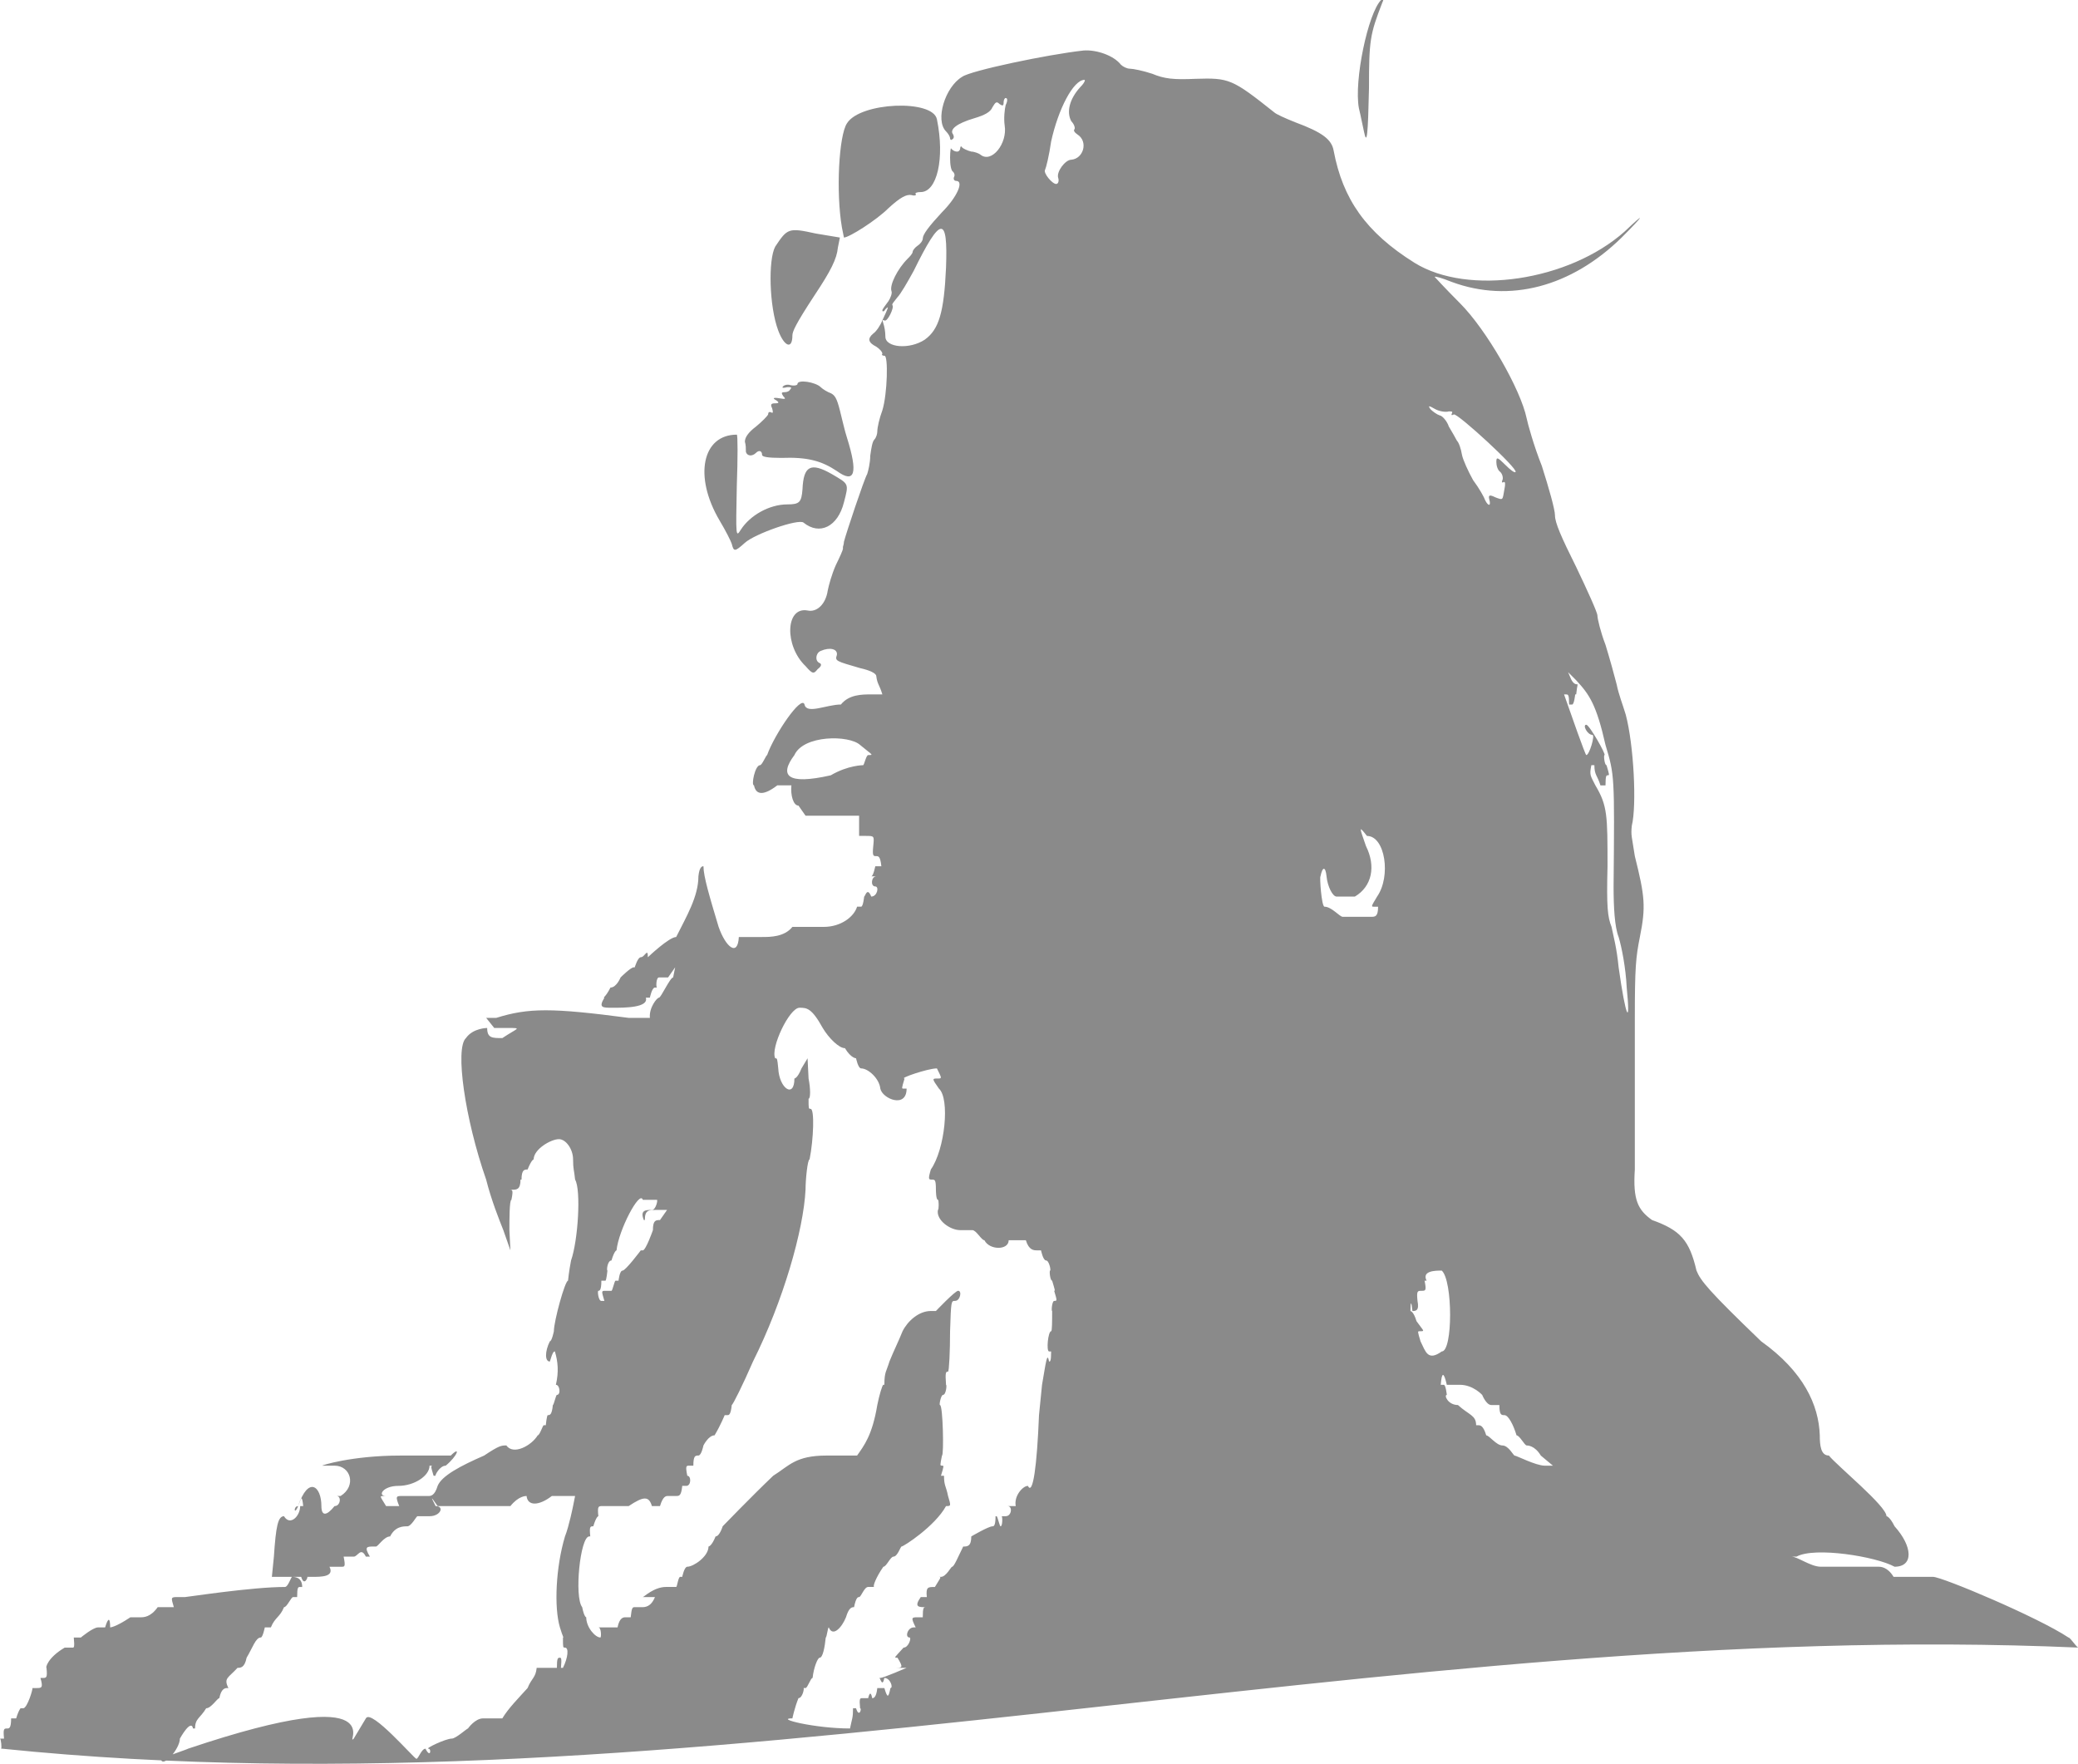 <?xml version="1.0" encoding="UTF-8" standalone="no"?>
<!-- Created with Inkscape (http://www.inkscape.org/) -->

<svg
   width="205.6mm"
   height="174.5mm"
   viewBox="0 0 205.6 174.5"
   version="1.1"
   id="svg5"
   xml:space="preserve"
   inkscape:version="1.2.1 (9c6d41e410, 2022-07-14)"
   sodipodi:docname="Adiyogi-min.svg"
   inkscape:export-filename="Adiyogi.png"
   inkscape:export-xdpi="200"
   inkscape:export-ydpi="200"
   xmlns:inkscape="http://www.inkscape.org/namespaces/inkscape"
   xmlns:sodipodi="http://sodipodi.sourceforge.net/DTD/sodipodi-0.dtd"
   xmlns="http://www.w3.org/2000/svg"
   xmlns:svg="http://www.w3.org/2000/svg"><sodipodi:namedview
     id="namedview7"
     pagecolor="#bdbdbd"
     bordercolor="#eeeeee"
     borderopacity="0"
     inkscape:showpageshadow="0"
     inkscape:pageopacity="0"
     inkscape:pagecheckerboard="0"
     inkscape:deskcolor="#505050"
     inkscape:document-units="mm"
     showgrid="false"
     inkscape:zoom="0.6042"
     inkscape:cx="439.4"
     inkscape:cy="285.5"
     inkscape:window-width="1620"
     inkscape:window-height="1058"
     inkscape:window-x="-6"
     inkscape:window-y="-6"
     inkscape:window-maximized="1"
     inkscape:current-layer="layer1"><inkscape:grid
       type="xygrid"
       id="grid750"
       originx="-47.31"
       originy="-4.431" /></sodipodi:namedview><defs
     id="defs2" /><g
     inkscape:label="Layer 1"
     inkscape:groupmode="layer"
     id="layer1"
     transform="translate(225.8,-864)"><path
       style="fill:#8a8a8a;fill-opacity:1;stroke-width:1"
       d="m -225.6,1037 h -0.1 c 0.1,0 0,-1 -0.1,-1 h 0.1 0.3 c -0.1,-1 0,-1 0.3,-1 0.2,0 0.4,0 0.4,-1 h 0.5 c 0.3,-1 0.5,-1 0.4,-1 h 0.3 c 0.4,0 1,-2 0.9,-2 h 0.4 c 0.5,0 0.7,0 0.4,-1 h 0.2 c 0.4,0 0.5,0 0.4,-1 -0.1,0 0.1,-1 1.8,-2 h 0.8 c 0.1,0 0.2,0 0.1,-1 h 0.2 0.5 c 0,0 1.2,-1 1.7,-1 h 0.7 c 0.3,-1 0.5,-1 0.5,0 0,0 0.5,0 2,-1 h 1 c 0.3,0 1,0 1.7,-1 h 1.7 -0.1 c -0.3,-1 -0.3,-1 0.4,-1 h 0.7 c 0.2,0 6.6,-1 9.9,-1 0.3,0 0.6,-1 0.7,-1 0.2,0 1,0 1,1 h -0.2 c -0.2,0 -0.3,0 -0.3,1 h -0.4 c -0.2,0 -0.6,1 -0.9,1 -0.4,1 -0.9,1 -1.3,2 h -0.6 c 0,0 -0.2,1 -0.4,1 -0.5,0 -0.8,1 -1.4,2 -0.2,1 -0.6,1 -0.9,1 -0.9,1 -1.4,1 -0.9,2 h -0.1 c -0.2,0 -0.6,0 -0.8,1 -0.2,0 -0.8,1 -1.3,1 -0.6,1 -1.1,1 -1.1,2 h -0.2 c -0.2,-1 -1.3,1 -1.3,1 0,1 -1.7,3 -1.9,2 -0.1,0 2.8,-1 2.7,-1 20.8,-7 15.4,0 16.4,-1 l 1.2,-2 c 0.5,-1 4.8,4 5,4 0.2,0 0.5,-1 0.9,-1 0.5,1 0.6,0 0.3,0 -0.4,0 1.7,-1 2.3,-1 0.4,0 1.5,-1 1.6,-1 0,0 0.7,-1 1.5,-1 h 1.9 c 0.6,-1 1.6,-2 2.5,-3 0.4,-1 0.8,-1 0.9,-2 h 1.1 0.9 c 0,-1 0.1,-1 0.3,-1 0.1,0 0.2,0 0.1,1 h 0.2 c 0.5,-1 0.6,-2 0.2,-2 -0.2,0 -0.2,0 -0.2,-1 0.1,0 0,0 -0.3,-1 -0.6,-2 -0.4,-6 0.5,-9 0.4,-1 0.8,-3 0.8,-3 l 0.2,-1 h -2.3 c -1.3,1 -2.4,1 -2.5,0 -0.1,0 -0.8,0 -1.6,1 h -5.7 -1.5 c -0.7,-1 -0.7,-1 -0.2,0 0.9,0 0.5,1 -0.6,1 h -1.2 c -0.1,0 -0.6,1 -1,1 -0.4,0 -1.2,0 -1.7,1 -0.6,0 -1.2,1 -1.4,1 h 0.1 -0.3 c -0.7,0 -1,0 -0.4,1 h -0.4 c -0.5,-1 -0.8,0 -1.2,0 h -0.9 -0.1 c 0.2,1 0.1,1 -0.2,1 h -0.2 -0.7 -0.3 c 0.5,1 -0.8,1 -1.7,1 h -0.5 c 0.1,0 -0.3,1 -0.6,0 h -1.5 -1.4 l 0.2,-2 c 0.2,-3 0.4,-4 1,-4 0.6,1 1.6,0 1.6,-1 h 0.2 0.1 c -0.1,-1 -0.2,-1 -0.5,0 -0.4,1 -0.5,0 0,0 1,-3 2.3,-2 2.3,0 0,1 0.5,1 1.3,0 0.6,0 0.7,-1 0.2,-1 h 0.4 c 1.6,-1 1,-3 -0.6,-3 h -1.2 c -0.2,0 2.9,-1 7.7,-1 h 5 c 1,-1 0.7,0 -0.5,1 -0.6,0 -1.1,1 -1,1 h -0.2 c -0.3,-1 -0.3,-1 0,-1 0.3,0 0.3,0 0,0 h -0.4 c 0,1 -1.5,2 -3.1,2 -1.5,0 -2.1,1 -1.2,1 h -0.2 c -0.5,0 -0.4,0 0.2,1 h 1 0.3 c -0.4,-1 -0.3,-1 0.3,-1 h 0.7 1 0.7 0.2 c 0.2,0 0.6,0 0.9,-1 0.4,-1 2.3,-2 4.6,-3 1.5,-1 1.7,-1 2.2,-1 0.7,1 2.5,0 3.1,-1 0.2,0 0.5,-1 0.6,-1 h 0.2 c 0,0 0.1,-1 0.2,-1 0.2,0 0.4,0 0.5,-1 0.1,0 0.3,-1 0.4,-1 0.4,0 0.3,-1 -0.1,-1 -0.2,0 -0.2,0 0,0 0.3,-1.3 0.2,-2.3 -0.1,-3.3 -0.1,0 -0.2,0 -0.5,1 -0.5,0 -0.5,-1 0,-2 0.2,0 0.4,-1 0.4,-1 0,-1 1.1,-5 1.4,-5 0.1,0 0.1,0 0,0 0,0 0.1,-1 0.3,-2 0.7,-2 1,-7 0.4,-8 -0.1,-1 -0.2,-1 -0.2,-2 0,-1 -0.7,-2 -1.4,-2 -0.8,0 -2.5,1 -2.5,2 0,0 -0.2,0 -0.6,1 -0.3,0 -0.6,0 -0.6,1 h -0.1 c 0,1 -0.4,1 -0.8,1 h -0.3 c 0.3,0 0.4,0 0.2,1 -0.2,0 -0.2,2 -0.2,3 l 0.1,2 -0.7,-2 c -0.4,-1 -1.2,-3 -1.7,-5 -2.1,-6 -3.1,-13 -2,-14 0.7,-1 2.1,-1 2.1,-1 0,1 0.5,1 1.5,1 1.5,-1 2,-1 0.6,-1 h -1.4 l -0.8,-1 h 1 c 3.2,-1 5.5,-1 13.1,0 h 2.1 c -0.1,-1 0.7,-2 0.9,-2 0.2,0 1.1,-2 1.4,-2 l 0.2,-1 -0.7,1 h -0.9 c -0.3,0 -0.3,1 -0.2,1 h -0.2 c -0.3,0 -0.5,1 -0.5,1 h -0.2 -0.4 0.2 c 0.3,1 -2.1,1 -3.3,1 -1,0 -1.4,0 -0.8,-1 0.3,0 0.3,0 0,0 -0.2,0 0.1,0 0.6,-1 0.6,0 1,-1 1,-1 0,0 1,-1 1.3,-1 h 0.1 c 0,0 0.3,-1 0.6,-1 0.4,0 0.7,-1 0.7,0 0,0 2.1,-2 2.8,-2 1,-2 2.2,-4 2.2,-6 0.1,-1 0.4,-1 0.5,-1 0,1 0.6,3 1.5,6 0.7,2 1.9,3 2,1 h 2.3 c 0.8,0 2.2,0 3,-1 h 3.1 c 1.7,0 3,-1 3.3,-2 h 0.4 c 0.2,0 0.3,-1 0.3,-1 0.1,0 0.3,-1 0.7,0 0.6,0 0.8,-1 0.4,-1 -0.5,0 -0.4,-1 0.1,-1 h 0.3 -0.7 -0.1 c 0.2,0 0.4,-1 0.4,-1 h 0.3 0.3 c -0.1,-1 -0.3,-1 -0.5,-1 -0.3,0 -0.4,0 -0.3,-1 0.1,-1 0.1,-1 -0.7,-1 h -0.7 v -2 0 h -2.7 -2.6 l -0.7,-1 c -0.5,0 -0.8,-1 -0.7,-2 h -1.4 c -1.3,1 -2.1,1 -2.3,0 -0.3,0 0.1,-2 0.6,-2 0.2,0 0.6,-1 0.7,-1 0.7,-2 3.4,-6 3.7,-5 0.2,1 2.2,0 3.6,0 0.8,-1 2.1,-1 3,-1 h 1.1 c -0.3,-1 -0.5,-1 -0.6,-1.8 0,-0.3 -0.7,-0.6 -1.6,-0.8 -2.4,-0.7 -2.5,-0.7 -2.3,-1.3 0.1,-0.6 -0.7,-0.8 -1.6,-0.4 -0.5,0.2 -0.6,1 -0.1,1.2 0.2,0.1 0.2,0.3 -0.2,0.6 -0.4,0.5 -0.5,0.5 -1.2,-0.3 -2.1,-2 -2,-5.9 0.2,-5.5 0.9,0.2 1.8,-0.6 2,-2 0.1,-0.5 0.4,-1.6 0.8,-2.5 0.4,-0.8 0.7,-1.5 0.7,-1.6 v -0.2 c 0,0 0.1,-0.3 0.1,-0.5 0.2,-0.8 2,-6.2 2.3,-6.7 0.1,-0.3 0.3,-1.1 0.3,-1.8 0.1,-0.7 0.2,-1.4 0.4,-1.6 0.2,-0.2 0.3,-0.6 0.3,-0.8 0,-0.4 0.2,-1.3 0.5,-2.1 0.5,-1.6 0.6,-5.5 0.2,-5.4 -0.2,0 -0.3,-0.1 -0.2,-0.2 0,-0.2 -0.3,-0.5 -0.6,-0.7 -0.8,-0.4 -0.9,-0.8 -0.3,-1.3 0.3,-0.2 0.7,-0.8 0.9,-1.3 0.6,-1.3 0.7,-1.5 0.3,-1.1 -0.1,0.2 -0.3,0.3 -0.3,0.1 0,-0.1 0.3,-0.5 0.6,-0.9 0.2,-0.3 0.4,-0.8 0.3,-1 -0.2,-0.6 0.6,-2.2 1.6,-3.2 0.2,-0.2 0.5,-0.5 0.5,-0.7 0,-0.1 0.2,-0.4 0.5,-0.6 0.3,-0.2 0.5,-0.5 0.5,-0.7 0,-0.4 0.6,-1.2 1.9,-2.6 1.5,-1.5 2.2,-3.1 1.4,-3.1 -0.2,0 -0.3,-0.2 -0.2,-0.4 0.1,-0.2 0,-0.4 -0.1,-0.5 -0.2,-0.1 -0.3,-0.7 -0.3,-1.4 0,-0.7 0.1,-1.1 0.1,-0.9 0.1,0.1 0.3,0.3 0.6,0.3 0.2,0 0.3,-0.2 0.3,-0.3 0,-0.2 0.1,-0.3 0.2,-0.1 0.1,0.1 0.5,0.3 0.9,0.4 0.3,0 0.8,0.2 0.9,0.3 1.1,0.9 2.7,-1.1 2.4,-2.9 -0.1,-0.7 0,-1.6 0.1,-2 0.2,-0.4 0.2,-0.7 0,-0.7 -0.1,0 -0.2,0.2 -0.2,0.4 0,0.4 -0.1,0.4 -0.4,0.2 -0.3,-0.3 -0.4,-0.2 -0.7,0.3 -0.2,0.5 -0.8,0.8 -1.8,1.1 -1.7,0.5 -2.5,1.1 -2.1,1.6 0.1,0.2 0.1,0.4 -0.1,0.5 -0.1,0.1 -0.2,0 -0.2,-0.1 0,-0.2 -0.2,-0.5 -0.4,-0.7 -1.1,-1.1 -0.1,-4.4 1.6,-5.4 0.8,-0.6 8.4,-2.2 12,-2.6 1.3,-0.1 3,0.5 3.7,1.4 0.2,0.2 0.6,0.4 0.9,0.4 0.3,0 1.3,0.2 2.2,0.5 1.2,0.5 2.1,0.6 4.3,0.5 3.3,-0.1 3.6,0 7.75,3.3 0.2,0.2 1.1,0.6 2.1,1 2.7,1 3.6,1.7 3.8,2.8 0.9,4.8 3.2,8.1 8,11.1 5.3,3.3 15.3,1.8 20.8,-3.1 2.1,-2 2,-1.7 -0.3,0.6 -5,4.9 -11.1,6.5 -16.8,4.4 -1,-0.4 -1.7,-0.6 -1.7,-0.5 0,0 1.1,1.2 2.5,2.6 2.6,2.6 6,8.5 6.6,11.4 0.1,0.5 0.7,2.7 1.5,4.7 0.7,2.2 1.3,4.3 1.3,4.9 0,0.7 0.6,2.1 2.1,5.1 1.1,2.3 2.1,4.5 2.1,4.8 0,0.3 0.3,1.6 0.8,2.9 0.4,1.3 0.9,3.1 1.1,3.9 0.2,1 0.6,2 0.9,3 0.8,3 1.1,9 0.6,11 -0.1,1 0,1 0.3,3 1,4 1.1,5 0.5,8 -0.4,2 -0.5,3 -0.5,8 v 15 c -0.2,3 0.3,4 1.7,5 2.8,1 3.7,2 4.4,5 0.4,1 1.2,2 6.4,7 4.2,3 5.7,6.3 5.8,9.3 0,1 0.1,2 0.9,2 0.8,1 5.7,5 5.7,6 0,0 0.3,0 0.8,1 1.8,2 1.9,4 0,4 -1.8,-1 -7.9,-2 -9.7,-1 h -1.6 1.1 c 0.6,0 1.9,1 2.9,1 h 3.5 2.2 c 0.2,0 0.9,0 1.5,1 h 2.1 1.3 0.5 c 0.9,0 10.4,4 13.4,6 0.2,0 0.8,1 1,1 -68.5,-3 -137.25,17 -205.45,10 z m 83.9,-2 c -0.4,0 -0.4,0 0,0 0.2,-1 0.3,-1 0.3,-2 h 0.3 c 0.3,1 0.6,0 0.4,0 -0.1,-1 0,-1 0.2,-1 h 0.6 c 0,0 0.2,-1 0.4,0 0.1,0 0.4,0 0.5,-1 h 0.7 c 0.3,1 0.4,1 0.6,0 0.3,0 0,-1 -0.6,-1 -0.2,1 -0.4,0 -0.5,0 h 0.1 c 0.3,0 2.6,-1 2.6,-1 h -0.8 -0.8 0.4 c 0.8,0 0.9,0 0.3,-1 -0.4,0 -0.3,0 0.6,-1 0.5,0 0.8,-1 0.6,-1 -0.5,0 -0.2,-1 0.4,-1 h 0.2 c -0.5,-1 -0.4,-1 0.2,-1 h 0.5 c 0,-1 0.1,-1 0.3,-1 h 0.2 -0.2 c -0.7,0 -1.2,0 -0.5,-1 h 0.6 c -0.1,-1 0.1,-1 0.8,-1 0.6,-1 0.7,-1 0.3,-1 h 0.3 c 0.5,0 1,-1 1.1,-1 0.2,0 0.6,-1 1.1,-2 0.4,0 0.8,0 0.8,-1 0,0 1.7,-1 2.1,-1 0.1,0 0.3,0 0.3,-1 h 0.1 c 0.1,0 0.3,1 0.4,1 0.2,0 0.2,-1 0.1,-1 h 0.4 c 0.6,0 0.7,-1 0.2,-1 h 0.3 0.5 c -0.2,-1 0.7,-2 1.2,-2 0.5,1 0.9,-2 1.1,-7 l 0.3,-3 c 0.4,-2.3 0.5,-3.3 0.7,-2.3 0.1,0 0.2,0 0.2,-1 h -0.2 c -0.3,0 -0.1,-2 0.2,-2 0.1,0 0.1,-1 0.1,-2 -0.1,0 0,-1 0.2,-1 0.3,0 0.3,0 0,-1 -0.2,0 -0.2,0 0,0 0.1,0 0.1,0 -0.2,-1 -0.2,0 -0.3,-1 -0.2,-1 0.1,0 -0.1,-1 -0.4,-1 -0.3,0 -0.5,-1 -0.5,-1 h -0.4 c -0.3,0 -0.8,0 -1.1,-1 h -0.8 -0.6 -0.3 c 0,1 -1.9,1 -2.4,0 -0.3,0 -0.8,-1 -1.2,-1 h -0.6 -0.6 c -1,0 -2.4,-1 -2.2,-2 0.1,0 0.1,-1 0,-1 -0.2,0 -0.2,-1 -0.2,-1 0,-1 -0.1,-1 -0.4,-1 -0.3,0 -0.4,0 -0.1,-1 1.4,-2 1.9,-7 0.8,-8 -0.7,-1 -0.7,-1 -0.1,-1 0.4,0 0.4,0 -0.1,-1 -0.9,0 -3.8,1 -3.2,1 0.3,0 0.3,0 0,0 -0.3,1 -0.3,1 -0.1,1 h 0.3 c 0,2 -2.4,1 -2.6,0 -0.1,-1 -1.2,-2 -1.9,-2 -0.3,0 -0.5,-1 -0.5,-1 0,0 -0.5,0 -1.1,-1 -0.6,0 -1.6,-1 -2.2,-2 -1.1,-2 -1.6,-2 -2.3,-2 -1,0 -2.9,4 -2.4,5 0.2,0 0.2,0 0.3,1 0.1,2 1.6,3 1.6,1 0,0 0.3,0 0.7,-1 l 0.6,-1 0.1,2 c 0.2,1 0.2,2 0,2 0,1 0,1 0.2,1 0.4,0 0.3,3 -0.1,5 -0.2,0 -0.4,2 -0.4,3 -0.2,4 -2.2,11 -5.2,17 -1,2.3 -2,4.3 -2.1,4.3 -0.1,1 -0.3,1 -0.4,1 h -0.3 c 0,0 -0.4,1 -1,2 -0.6,0 -1.1,1 -1.1,1 0,0 -0.2,1 -0.5,1 -0.3,0 -0.5,0 -0.5,1 h -0.4 c -0.3,0 -0.4,0 -0.2,1 0.4,0 0.4,1 -0.1,1 h -0.4 c -0.1,1 -0.3,1 -0.6,1 h -0.5 -0.3 c -0.2,0 -0.5,0 -0.8,1 h -0.8 c -0.3,-1 -0.8,-1 -2.3,0 h -2.6 c -0.4,0 -0.5,0 -0.4,1 0,0 -0.2,0 -0.5,1 -0.3,0 -0.4,0 -0.3,1 h -0.1 c -0.9,0 -1.5,6 -0.7,7 0.2,1 0.4,1 0.4,1 0,1 0.9,2 1.4,2 0.1,0 0.1,-1 -0.2,-1 h -0.2 0.4 1.7 c 0.2,-1 0.6,-1 0.8,-1 h 0.5 c 0.1,-1 0.2,-1 0.4,-1 h 0.7 c 0.3,0 0.9,0 1.3,-1 h -0.3 -0.9 c 0.1,0 1.1,-1 2.3,-1 h 1 c 0.1,0 0.2,-1 0.4,-1 h 0.2 c 0,0 0.2,-1 0.5,-1 0.6,0 2.1,-1 2.1,-2 0,0 0.3,0 0.7,-1 0.4,0 0.7,-1 0.7,-1 0,0 2.9,-3 5,-5 1.6,-1 2.2,-2 5.3,-2 h 2 1 c 0.7,-1 1.5,-2 2,-5 0.2,-1 0.5,-2 0.6,-2 h 0.1 c 0,-1.3 0.2,-1.3 0.5,-2.3 0.4,-1 0.9,-2 1.3,-3 0.5,-1 1.6,-2 2.8,-2 h 0.5 c 0,0 1.9,-2 2.2,-2 0.4,0 0.2,1 -0.3,1 -0.4,0 -0.4,0 -0.5,3 0,2 -0.1,4 -0.2,4 -0.2,0 -0.3,0 -0.2,1.3 0.1,0 0,1 -0.3,1 -0.2,0 -0.4,1 -0.3,1 0.3,0 0.4,5 0.2,5 -0.2,1 -0.2,1 0,1 0.2,0 0.2,0 -0.1,1 -0.2,0 -0.2,0 0,0 h 0.3 c 0,1 0.2,1 0.4,2 0.3,1 0.3,1 -0.2,1 -1.1,2 -4.2,4 -4.4,4 -0.1,0 -0.4,1 -0.8,1 -0.3,0 -0.7,1 -1,1 -0.7,1 -1.1,2 -0.9,2 h -0.6 c -0.4,0 -0.7,1 -0.9,1 -0.1,0 -0.3,0 -0.5,1 -0.2,0 -0.5,0 -0.8,1 -0.4,1 -1.3,2 -1.7,1 -0.1,0 -0.2,1 -0.3,1 -0.1,1 -0.3,2 -0.6,2 -0.2,0 -0.6,1 -0.7,2 -0.2,0 -0.5,1 -0.7,1 h -0.2 c 0.1,0 -0.1,1 -0.5,1 -0.4,1 -0.6,2 -0.6,2 -1.8,0 2.2,1 5.7,1 z m 68.35,-27 c -0.6,-1 -1.3,-1 -1.4,-1 -0.2,0 -0.7,-1 -1,-1 -0.3,-1 -0.8,-2 -1.2,-2 -0.3,0 -0.5,0 -0.5,-1 h -0.8 c -0.5,0 -0.9,-1 -0.9,-1 0,0 -0.9,-1 -2.2,-1 h -1.3 c -0.3,-1.3 -0.5,-1.3 -0.6,0 h 0.3 c 0.2,0 0.3,1 0.3,1 -0.3,0 0.1,1 1.1,1 1.1,1 1.8,1 1.8,2 h 0.2 c 0.2,0 0.5,0 0.8,1 0.3,0 1,1 1.6,1 0.6,0 1.1,1 1.2,1 0.2,0 2.1,1 3,1 h 0.8 z m -9.8,-10.3 c 1.1,0 1.1,-7 0,-8 -0.6,0 -2,0 -1.5,1 0.2,0 0.2,0 0,0 h -0.2 c 0.2,1 0.1,1 -0.3,1 -0.4,0 -0.5,0 -0.4,1 0.2,1 -0.2,1 -0.5,1 -0.1,-1 -0.2,-1 -0.2,0 0,0 0.3,0 0.6,1 0.7,1 0.9,1 0.3,1 -0.2,0 -0.2,0 0.1,1 0.5,1 0.7,2 2.1,1 z m -82.85,-5 c -0.3,-1 -0.3,-1 0.1,-1 h 0.6 c 0.1,0 0.3,-1 0.4,-1 h 0.3 c 0,0 0.1,-1 0.4,-1 0.3,0 1.8,-2 1.8,-2 h 0.2 c 0.3,0 1,-2 1,-2 0,-1 0.3,-1 0.7,-1 l 0.7,-1 h -1.1 c -0.7,0 -1.1,0 -1.1,1 h -0.1 c -0.4,-1 0.2,-1 0.8,-1 0.4,0 0.6,-1 0.5,-1 h -0.7 -0.7 c -0.3,-1 -2.4,3 -2.6,5 0,0 -0.2,0 -0.5,1 -0.4,0 -0.5,1 -0.4,1 0,0 -0.1,1 -0.2,1 h -0.4 c 0,1 -0.2,1 -0.3,1 -0.1,0 0,1 0.3,1 z m 101.15,-31 c -0.1,-2 -0.5,-4 -0.8,-5 -0.4,-1 -0.5,-3 -0.5,-5 0.1,-11 0.1,-11 -0.8,-14 -0.9,-4 -1.6,-5 -2.9,-6.4 l -0.8,-0.8 0.3,0.7 c 0.2,0.4 0.4,0.5 0.6,0.5 0.1,0 0,0 -0.1,1 h -0.1 c 0,0 -0.1,1 -0.3,1 h -0.3 c 0,-1 -0.1,-1 -0.3,-1 h -0.2 c 0.7,2 2.1,6 2.2,6 0.3,0 0.9,-2 0.6,-2 -0.5,0 -1,-1 -0.6,-1 0.3,0 2,3 1.8,3 -0.1,0 0,1 0.2,1 0.3,1 0.3,1 0.1,1 -0.1,0 -0.2,0 -0.2,1 h -0.5 c -0.3,-1 -0.6,-1 -0.6,-2 h -0.3 c -0.2,1 -0.1,1 0.4,2 1.2,2 1.2,3 1.2,8 -0.1,4 0,5 0.4,6 0.2,1 0.5,2 0.7,4 0.7,5 1.2,6 0.8,2 z m -25.3,-7 c 0.4,0 0.7,0 0.7,-1 h -0.4 c -0.3,0 -0.3,0 0.3,-1 1.4,-2 0.8,-6 -1,-6 -0.8,-1 -0.8,-1 -0.1,1 1,2 0.6,4 -1.1,5 h -1.4 -0.4 c -0.4,0 -0.9,-1 -1,-2 -0.1,-1 -0.4,-1 -0.6,0 -0.1,0 0.1,3 0.4,3 0.7,0 1.5,1 1.8,1 h 1.2 z m -53.45,-14 c 1.7,-1 3.2,-1 3.2,-1 0.1,0 0.3,-1 0.5,-1 0.6,0 0.4,0 -0.8,-1 -1.1,-1 -5.6,-1 -6.5,1 -1.5,2 -0.8,3 3.6,2 z m 65.15,-27.3 c -0.1,-0.4 0,-0.5 0.6,-0.2 0.8,0.3 0.7,0.3 0.9,-0.8 0.1,-0.5 0.1,-0.8 -0.1,-0.7 -0.1,0.1 -0.2,0 -0.1,-0.2 0.1,-0.2 0,-0.6 -0.2,-0.8 -0.3,-0.2 -0.4,-0.7 -0.4,-1 0,-0.5 0.1,-0.5 0.9,0.3 0.5,0.5 0.9,0.8 1,0.7 0.3,-0.3 -5.7,-5.8 -6.1,-5.7 -0.2,0.1 -0.3,0.1 -0.2,-0.1 0.1,-0.2 0,-0.2 -0.3,-0.2 -0.3,0.1 -0.9,0 -1.3,-0.2 -0.7,-0.4 -0.8,-0.4 -0.5,0 0.2,0.2 0.6,0.5 0.9,0.6 0.2,0 0.7,0.5 0.9,1.1 0.3,0.5 0.7,1.2 0.8,1.4 0.2,0.2 0.4,0.8 0.5,1.4 0.1,0.5 0.6,1.6 1.1,2.5 0.6,0.8 1.1,1.7 1.2,2 0.3,0.6 0.6,0.6 0.4,-0.1 z m -55.85,-15.8 c 1.4,-1 1.9,-2.7 2.1,-7.1 0.2,-5.2 -0.5,-5.2 -3.2,0.3 -0.6,1.1 -1.3,2.3 -1.6,2.6 -0.3,0.4 -0.6,0.7 -0.5,0.8 0.2,0.2 -0.5,1.7 -0.8,1.5 -0.2,-0.1 -0.2,0 -0.1,0.3 0.1,0.3 0.2,0.8 0.2,1.3 0,1.1 2.4,1.3 3.9,0.3 z m 13.2,-16 c -0.2,-0.6 0.7,-1.8 1.3,-1.8 1.2,-0.1 1.7,-1.8 0.6,-2.5 -0.3,-0.2 -0.4,-0.4 -0.3,-0.5 0.1,-0.1 0,-0.5 -0.3,-0.8 -0.5,-0.9 -0.2,-2.2 0.9,-3.4 0.4,-0.4 0.5,-0.7 0.4,-0.7 -1.1,0 -2.6,2.9 -3.3,6.1 -0.2,1.4 -0.5,2.6 -0.6,2.8 -0.2,0.3 0.7,1.4 1.1,1.4 0.2,0 0.3,-0.3 0.2,-0.6 z m -32.3,36.2 c -0.1,-0.3 -0.6,-1.3 -1.2,-2.3 -2.6,-4.4 -1.7,-8.5 1.7,-8.5 0.1,0 0.1,2.3 0,5.1 -0.1,5 -0.1,5.1 0.4,4.3 0.9,-1.4 2.8,-2.5 4.6,-2.5 1.2,0 1.4,-0.2 1.5,-1.5 0.1,-2.3 0.8,-2.7 2.9,-1.5 1.7,1 1.7,0.9 1.2,2.8 -0.6,2.4 -2.4,3.3 -4,2 -0.5,-0.4 -4.8,1.1 -5.8,2 -1,0.9 -1.1,0.9 -1.3,0.1 z m 10.4,-7.2 c -1.5,-1 -2.9,-1.4 -5.5,-1.3 -1.3,0 -1.9,-0.1 -1.9,-0.3 0,-0.4 -0.3,-0.5 -0.6,-0.2 -0.4,0.4 -0.9,0.3 -1,-0.1 0,-0.3 0,-0.7 -0.1,-1 0,-0.4 0.3,-0.9 1.1,-1.5 0.6,-0.5 1.1,-1 1.2,-1.2 0,-0.2 0.1,-0.3 0.3,-0.2 0.2,0.1 0.2,0 0.1,-0.4 -0.2,-0.4 -0.1,-0.5 0.3,-0.5 0.4,0 0.4,-0.1 0.1,-0.3 -0.4,-0.2 -0.3,-0.3 0.3,-0.2 0.6,0.1 0.7,0.1 0.4,-0.2 -0.2,-0.3 -0.2,-0.4 0.1,-0.4 0.3,0 0.5,-0.1 0.6,-0.3 0.2,-0.2 0,-0.2 -0.3,-0.2 -0.4,0.1 -0.6,0.1 -0.4,-0.1 0.1,-0.1 0.4,-0.2 0.7,-0.1 0.4,0.1 0.7,0 0.7,-0.1 0,-0.5 1.8,-0.2 2.3,0.3 0.2,0.2 0.7,0.5 1,0.6 0.4,0.2 0.6,0.5 0.9,1.7 0.2,0.8 0.5,2.1 0.7,2.7 1.1,3.5 0.8,4.6 -1,3.3 z m -5.8,-13.9 c -0.9,-2.4 -1,-7 -0.3,-8.3 1.2,-1.8 1.3,-1.9 4,-1.3 l 2.4,0.4 -0.2,1 c -0.1,1.1 -0.7,2.3 -2.3,4.7 -1.9,2.9 -2.2,3.6 -2.2,4 0,1.4 -0.8,1.1 -1.4,-0.5 z m 6.3,-10.2 c -0.6,-3.5 -0.3,-9.1 0.5,-10.3 1.3,-2.1 8.5,-2.4 8.9,-0.4 0.8,3.9 0,7.2 -1.6,7.2 -0.4,0 -0.6,0.1 -0.5,0.2 0.1,0.1 -0.1,0.2 -0.4,0.1 -0.5,-0.1 -1.1,0.2 -2.3,1.3 -1.2,1.2 -3.9,2.9 -4.4,2.9 z m 51.65,-9.5 c -0.1,-0.4 -0.3,-1.5 -0.5,-2.3 -0.5,-2.7 0.9,-9.4 2.2,-10.7 0.2,-0.1 0.3,-0.1 0.1,0.3 -1.2,3.1 -1.3,3.7 -1.3,8.4 -0.1,4.6 -0.2,5.8 -0.5,4.3 z"
       id="path512"
       sodipodi:nodetypes="csscssccssssssscssccscccsccssssssscscccsscssscsscsccsscsscscscccssssssscccsccccssscscscsscssccssccccscscsscsccsssscssssscsssccsscccssscsscsssscscscscscsscsssscsscscsccsccsscscccssscccssssccscsccscscscscsccssccsccssssccccccccsscscscssssssssssscsssssssssssssssssssssssssssssssssssssssssssssssssssssscsssssssssssssccscsccccccsscscccssccccsscscsccscsscccssssssscscssccsssscssssssscccssssssssssssscscccssscssscscsscscssssccsssscscscsssscscccscssssscscccscsssccsscccscsssccssscscscssccsssssscssssssscssssscssccssssscsssscccsscscscscssccsssssscscssssssccssscsssscscscccssssscccccscsssssssscssscsssssssscscsssssssssssscsccssssscsccssccssssssssssssssssssssssssssssssssssssssssssssssssssssssssssssssssssssssssssssssssscssssssssssscsssssss" /></g></svg>
